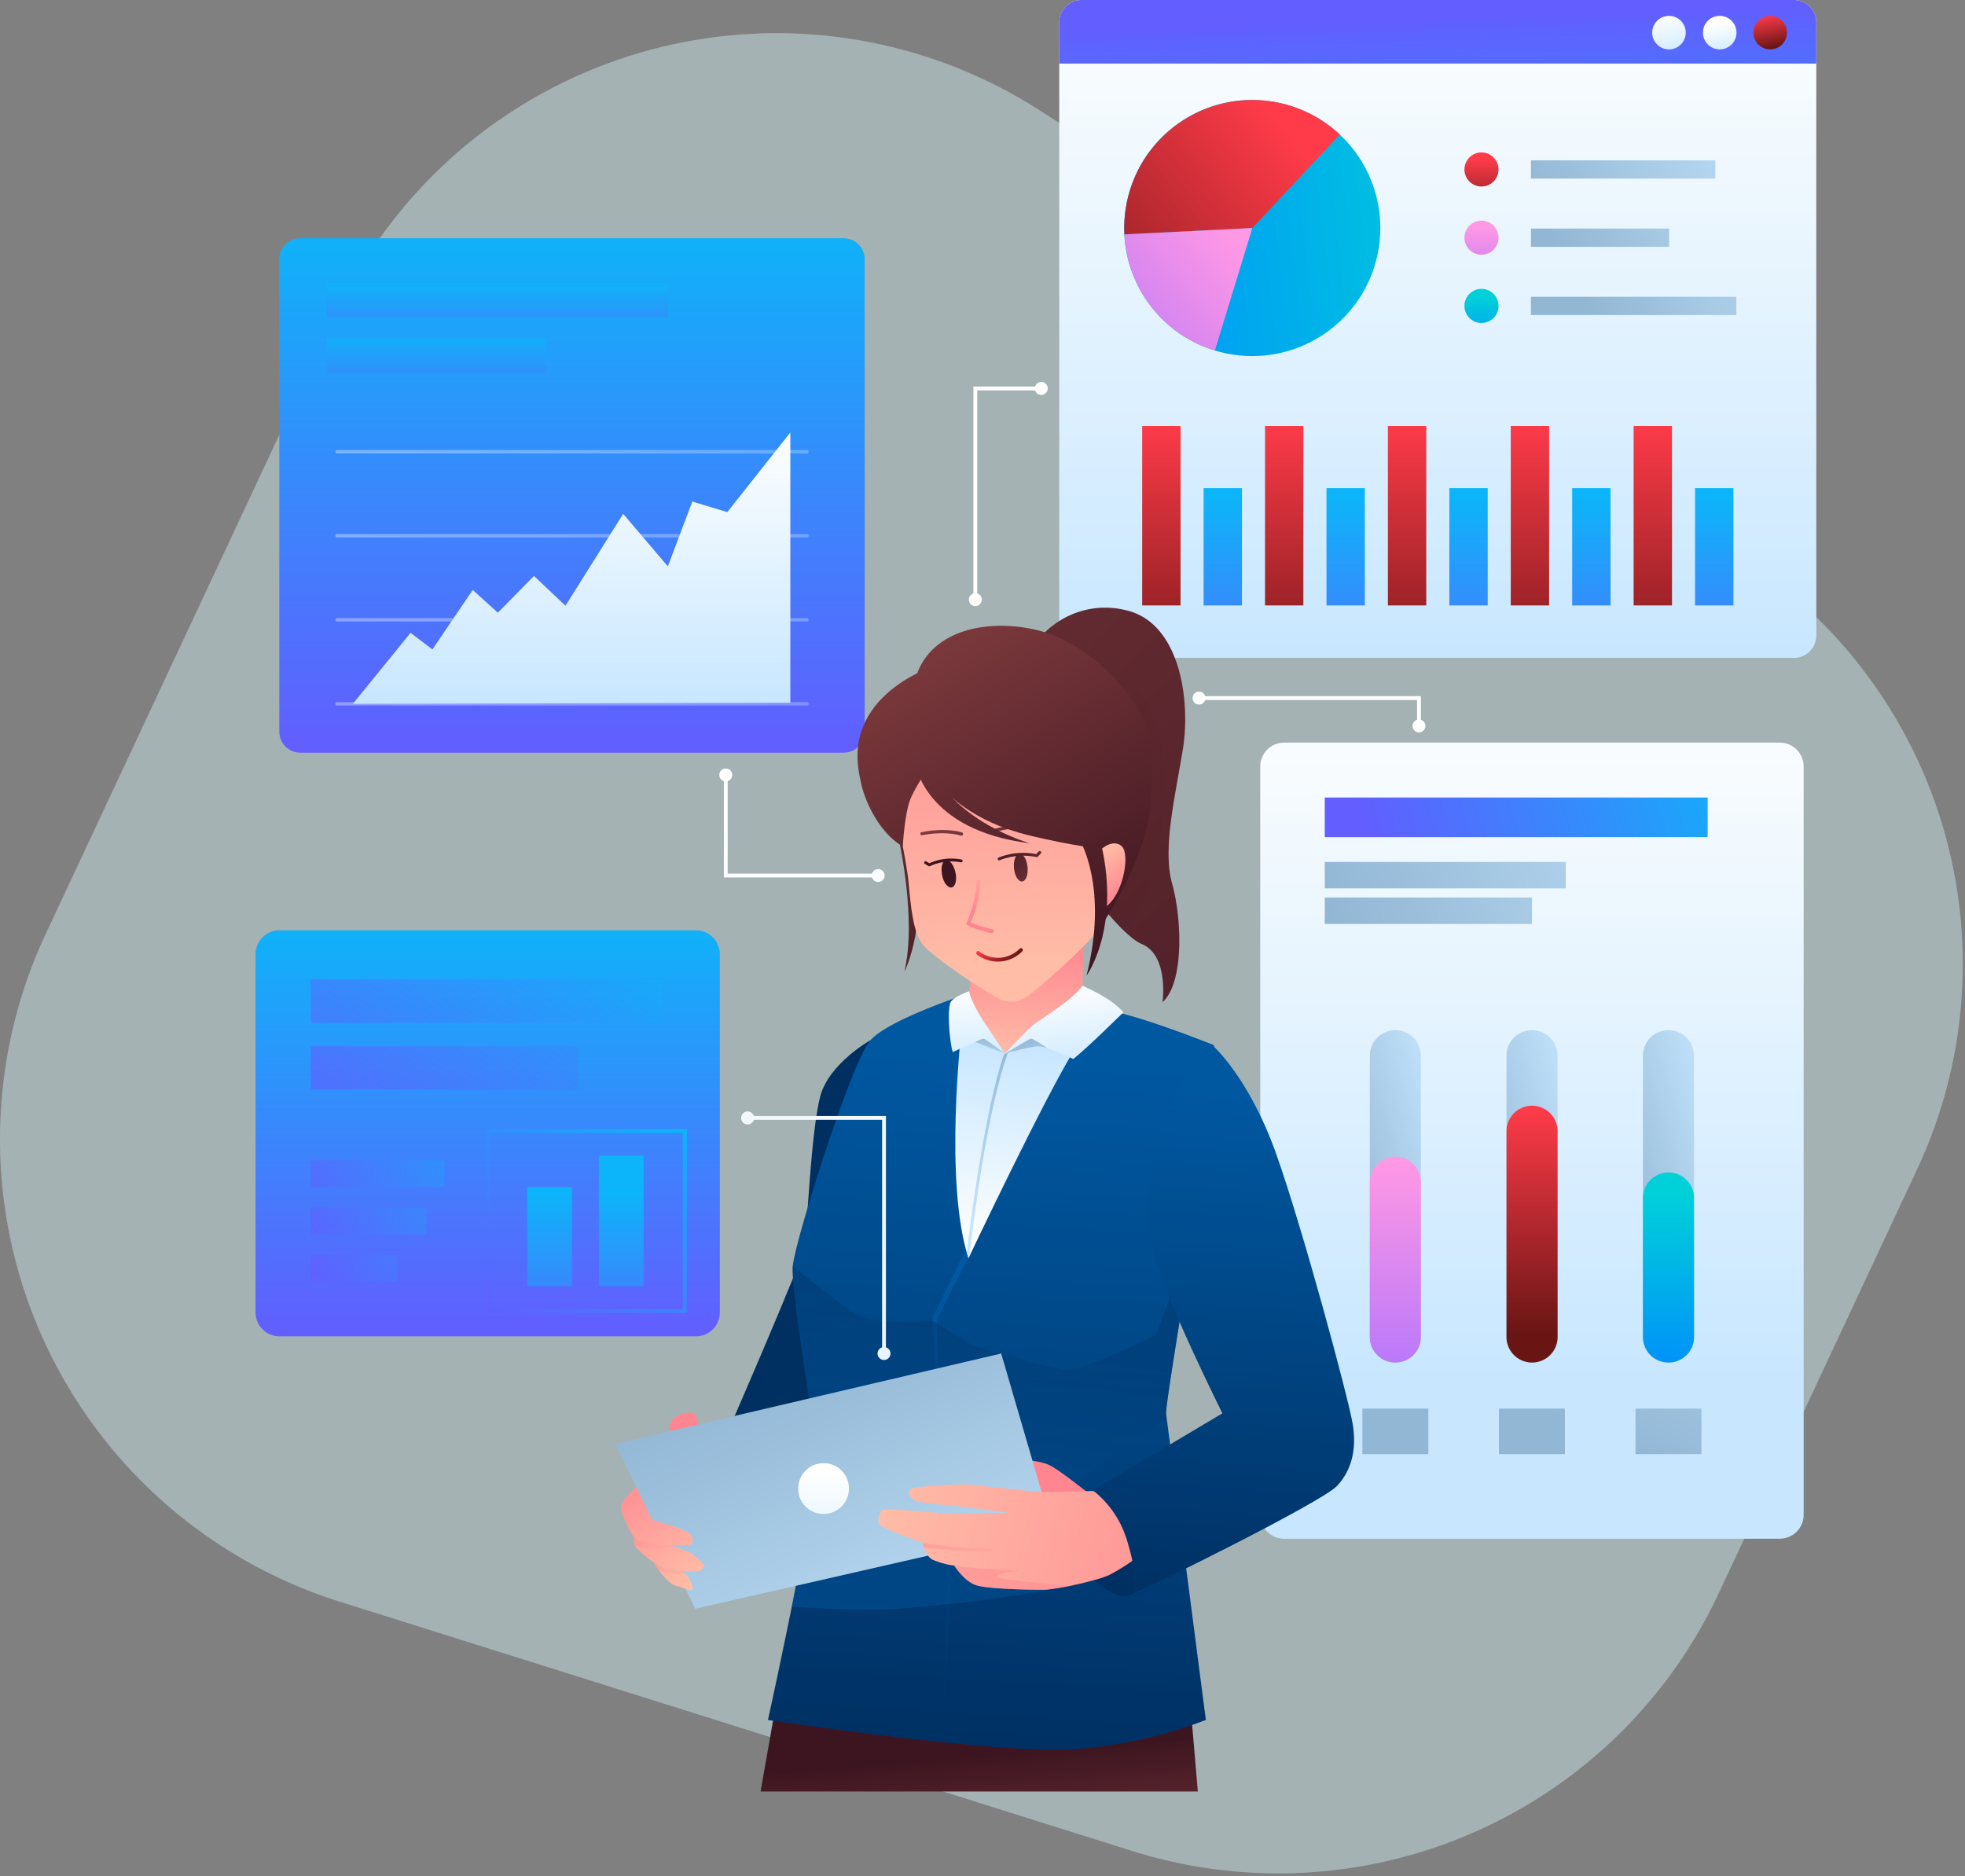 <svg xmlns="http://www.w3.org/2000/svg" xmlns:xlink="http://www.w3.org/1999/xlink" width="421" height="402" fill="none" xmlns:v="https://vecta.io/nano"><rect width="100%" height="100%" fill="#808080" stroke="none"/><g style="mix-blend-mode:multiply" opacity=".45"><path d="M242.517 396.591L72.781 343.188a104.16 104.16 0 0 1-38.201-21.752c-11.036-9.883-19.83-22.004-25.792-35.553S-.168 257.671.007 242.875s3.516-29.385 9.798-42.789L72.072 67.029a103.92 103.92 0 0 1 26.601-34.933c11.258-9.622 24.444-16.734 38.678-20.861s29.186-5.173 43.858-3.068 28.723 7.311 41.215 15.272l150.013 95.55c21.28 13.561 36.898 34.376 43.947 58.571a103.73 103.73 0 0 1-5.626 72.956l-42.563 90.958a104.02 104.02 0 0 1-52.448 51.157 104.32 104.32 0 0 1-73.23 3.961z" fill="#d0eff4"/></g><path d="M180.753 51.048H64.343c-2.487 0-4.503 2.016-4.503 4.503v101.227c0 2.487 2.016 4.503 4.503 4.503h116.41c2.487 0 4.503-2.016 4.503-4.503V55.551c0-2.487-2.016-4.503-4.503-4.503z" fill="url(#A)"/><path style="mix-blend-mode:multiply" opacity=".6" d="M143.083 60.702H69.968v7.315h73.115v-7.315z" fill="url(#B)"/><path style="mix-blend-mode:multiply" opacity=".6" d="M117.02 72.502H69.968v7.315h47.052v-7.315z" fill="url(#C)"/><g opacity=".35"><path d="M172.886 151.172H72.219c-.048.002-.096-.007-.14-.024a.36.36 0 0 1-.12-.078c-.034-.033-.062-.073-.08-.117a.36.36 0 0 1-.028-.14.37.37 0 0 1 .108-.26c.069-.069.163-.108.26-.108h100.667a.37.37 0 0 1 .368.368c0 .048-.01.096-.029.14s-.045.084-.08.117a.36.36 0 0 1-.119.078c-.045.017-.093.026-.14.024z" fill="url(#D)"/><path d="M172.886 133.17H72.219c-.098 0-.191-.039-.26-.108a.37.37 0 0 1-.108-.26.36.36 0 0 1 .028-.14c.019-.044.046-.084.08-.117a.36.36 0 0 1 .12-.078c.045-.017.092-.026.14-.025h100.667c.047-.001.095.008.14.025a.36.36 0 0 1 .119.078c.035.033.062.073.08.117s.029.092.029.14a.37.37 0 0 1-.368.368z" fill="url(#E)"/><path d="M172.886 115.158H72.219c-.048.001-.096-.007-.14-.025s-.085-.044-.12-.077-.062-.074-.08-.118-.028-.091-.028-.139a.37.37 0 0 1 .108-.261c.069-.069.163-.107.26-.107h100.667c.097 0 .191.038.26.107a.37.37 0 0 1 .108.261.35.35 0 0 1-.029.139c-.018.044-.045.084-.08.118s-.075.059-.119.077-.093.026-.14.025z" fill="url(#F)"/><path d="M172.886 97.154H72.219c-.098 0-.191-.039-.26-.108s-.108-.163-.108-.26a.36.36 0 0 1 .108-.257.36.36 0 0 1 .26-.102h100.667a.36.36 0 0 1 .14.025.35.35 0 0 1 .119.077c.035.034.062.074.081.118a.37.37 0 0 1-.08.4.37.37 0 0 1-.26.108z" fill="url(#G)"/></g><path d="M75.592 150.812l12.37-15.217 4.687 3.557 8.629-12.746 5.387 4.879 7.736-7.875 6.746 6.377 12.369-19.685 9.567 11.249 5.247-13.877 7.499 2.252 13.5-17.066v57.916l-93.737.236z" fill="url(#H)"/><path d="M381.307 159.117H275.13c-2.831 0-5.125 2.295-5.125 5.125v160.335c0 2.83 2.294 5.125 5.125 5.125h106.177c2.831 0 5.125-2.295 5.125-5.125V164.242c0-2.83-2.294-5.125-5.125-5.125z" fill="url(#I)"/><path d="M365.863 170.883h-82.034v8.489h82.034v-8.489z" fill="url(#J)"/><path d="M335.464 184.688h-51.635v5.66h51.635v-5.66z" fill="url(#K)"/><path d="M328.219 192.319h-44.39v5.66h44.39v-5.66z" fill="url(#L)"/><path d="M304.416 226.205a5.47 5.47 0 0 0-5.467-5.467 5.47 5.47 0 0 0-5.466 5.467v60.272a5.47 5.47 0 0 0 5.466 5.467 5.47 5.47 0 0 0 5.467-5.467v-60.272z" fill="url(#M)"/><path d="M304.416 253.284a5.47 5.47 0 0 0-5.467-5.467 5.47 5.47 0 0 0-5.466 5.467v33.194c0 3.019 2.447 5.466 5.466 5.466a5.47 5.47 0 0 0 5.467-5.466v-33.194z" fill="url(#N)"/><path d="M328.236 291.944a5.47 5.47 0 0 1-5.467-5.467v-60.272a5.47 5.47 0 0 1 5.467-5.467 5.47 5.47 0 0 1 2.094.414c.665.274 1.268.677 1.777 1.184s.912 1.111 1.187 1.775a5.47 5.47 0 0 1 .417 2.094v60.272a5.47 5.47 0 0 1-.417 2.094c-.275.664-.679 1.267-1.187 1.775s-1.112.91-1.777 1.184a5.47 5.47 0 0 1-2.094.414z" fill="url(#O)"/><path d="M328.236 291.945a5.47 5.47 0 0 1-5.467-5.467v-44.092c0-1.449.576-2.84 1.601-3.865a5.47 5.47 0 0 1 3.866-1.601c.718-.001 1.43.139 2.094.414s1.268.676 1.777 1.184a5.48 5.48 0 0 1 1.187 1.774c.275.664.417 1.376.417 2.094v44.066a5.49 5.49 0 0 1-.409 2.102 5.46 5.46 0 0 1-1.186 1.783c-.509.511-1.114.916-1.78 1.192a5.48 5.48 0 0 1-2.1.416z" fill="url(#P)"/><path d="M357.478 291.944c-.719.001-1.43-.14-2.095-.414a5.47 5.47 0 0 1-1.776-1.184c-.509-.508-.912-1.111-1.187-1.775a5.45 5.45 0 0 1-.417-2.094v-60.272a5.45 5.45 0 0 1 .417-2.094c.275-.664.678-1.267 1.187-1.775a5.47 5.47 0 0 1 1.776-1.184c.665-.274 1.376-.415 2.095-.414 1.45 0 2.84.576 3.865 1.601s1.602 2.416 1.602 3.866v60.272c0 1.45-.576 2.84-1.602 3.866s-2.415 1.601-3.865 1.601z" fill="url(#Q)"/><path d="M357.478 291.944c-.719.002-1.43-.139-2.095-.413s-1.268-.677-1.776-1.185a5.44 5.44 0 0 1-1.187-1.774c-.276-.664-.417-1.376-.417-2.094v-29.786a5.48 5.48 0 0 1 5.475-5.475 5.47 5.47 0 0 1 3.866 1.607c1.025 1.026 1.601 2.417 1.601 3.868v29.786a5.46 5.46 0 0 1-1.602 3.865c-1.025 1.025-2.415 1.601-3.865 1.601z" fill="url(#R)"/><path d="M306.02 301.817h-14.131v9.76h14.131v-9.76z" fill="url(#S)"/><path d="M335.279 301.817h-14.13v9.76h14.13v-9.76z" fill="url(#T)"/><path d="M364.54 301.817h-14.131v9.76h14.131v-9.76z" fill="url(#U)"/><path d="M384.329 0H231.756a4.81 4.81 0 0 0-4.81 4.81v131.346a4.81 4.81 0 0 0 4.81 4.809h152.573a4.81 4.81 0 0 0 4.81-4.809V4.81a4.81 4.81 0 0 0-4.81-4.81z" fill="url(#V)"/><path d="M384.303 0H231.756a4.81 4.81 0 0 0-4.81 4.81v8.813h162.193V4.81c0-.634-.126-1.261-.369-1.847a4.81 4.81 0 0 0-1.049-1.564c-.45-.447-.983-.801-1.57-1.041s-1.214-.362-1.848-.359z" fill="url(#W)"/><path d="M382.849 6.991c0 .71-.211 1.405-.605 1.996s-.956 1.051-1.612 1.323-1.379.343-2.076.204a3.6 3.6 0 0 1-1.839-.983c-.502-.502-.844-1.142-.983-1.839s-.067-1.419.205-2.075a3.59 3.59 0 0 1 3.318-2.217 3.59 3.59 0 0 1 3.592 3.592z" fill="url(#X)"/><path d="M372.039 6.991a3.59 3.59 0 0 1-2.22 3.319 3.59 3.59 0 0 1-3.915-.783c-.502-.503-.843-1.144-.981-1.841a3.6 3.6 0 0 1 .208-2.076 3.59 3.59 0 0 1 3.325-2.211 3.59 3.59 0 0 1 3.583 3.592z" fill="url(#Y)"/><path d="M361.167 6.991c0 .71-.211 1.405-.605 1.996s-.956 1.051-1.612 1.323-1.379.343-2.076.204a3.6 3.6 0 0 1-1.839-.983c-.502-.502-.844-1.142-.983-1.839s-.067-1.419.205-2.075.732-1.217 1.323-1.612a3.59 3.59 0 0 1 1.995-.605 3.6 3.6 0 0 1 3.592 3.592z" fill="url(#Z)"/><path d="M295.153 54.468c3.099-14.833-6.414-29.37-21.247-32.469s-29.371 6.414-32.469 21.247 6.413 29.37 21.247 32.469 29.37-6.414 32.469-21.247z" fill="url(#a)"/><path d="M287.062 28.84c-3.989-3.738-9.003-6.198-14.399-7.066a27.43 27.43 0 0 0-27.834 12.897 27.44 27.44 0 0 0-3.918 15.553l27.403-1.367 18.748-20.018z" fill="url(#b)"/><path d="M248.901 68.262a27.32 27.32 0 0 0 11.389 6.833l8.024-26.238-27.403 1.367c.324 6.798 3.173 13.23 7.99 18.038z" fill="url(#c)"/><path d="M317.408 39.965c2.018 0 3.653-1.636 3.653-3.653s-1.635-3.653-3.653-3.653-3.653 1.636-3.653 3.653 1.636 3.653 3.653 3.653z" fill="url(#d)"/><path d="M367.509 34.359h-39.51v3.907h39.51v-3.907z" fill="url(#e)"/><path d="M321.061 50.926c0 .722-.214 1.429-.615 2.03s-.972 1.069-1.64 1.345a3.65 3.65 0 0 1-2.11.208c-.709-.141-1.36-.489-1.871-1s-.859-1.162-1-1.87-.068-1.443.208-2.111.745-1.238 1.346-1.639a3.65 3.65 0 0 1 2.029-.616c.968.002 1.896.388 2.581 1.072s1.07 1.612 1.072 2.581z" fill="url(#f)"/><path d="M357.61 48.98h-29.611v3.907h29.611V48.98z" fill="url(#g)"/><path d="M317.408 69.2c2.018 0 3.653-1.635 3.653-3.653s-1.635-3.653-3.653-3.653-3.653 1.636-3.653 3.653 1.636 3.653 3.653 3.653z" fill="url(#h)"/><path d="M372.012 63.593h-44.013V67.5h44.013v-3.907z" fill="url(#i)"/><path d="M252.931 91.275h-8.218v38.45h8.218v-38.45z" fill="url(#j)"/><path d="M266.089 104.592h-8.217v25.134h8.217v-25.134z" fill="url(#k)"/><path d="M279.247 91.275h-8.217v38.45h8.217v-38.45z" fill="url(#l)"/><path d="M292.414 104.592h-8.217v25.134h8.217v-25.134z" fill="url(#m)"/><path d="M305.572 91.275h-8.217v38.45h8.217v-38.45z" fill="url(#n)"/><path d="M318.74 104.592h-8.218v25.134h8.218v-25.134z" fill="url(#o)"/><path d="M331.898 91.275h-8.218v38.45h8.218v-38.45z" fill="url(#p)"/><path d="M345.056 104.592h-8.217v25.134h8.217v-25.134z" fill="url(#q)"/><path d="M358.223 91.275h-8.217v38.45h8.217v-38.45z" fill="url(#r)"/><path d="M371.381 104.592h-8.217v25.134h8.217v-25.134z" fill="url(#s)"/><path d="M165.728 368.108l-2.777 15.752h93.685l-1.349-15.752h-89.559z" fill="url(#t)"/><path d="M186.5 222.876s-8.831 4.932-10.749 11.967-2.979 29.207-3.198 31.774-17.056 41.175-17.056 41.175l17.275 1.279 8.314-14.893 5.414-71.302z" fill="url(#u)"/><path d="M206.964 213.064s-16.417 5.336-20.465 9.812-16.207 43.067-16.645 48.402 4.477 33.29 5.117 40.088-10.434 57.171-10.434 57.171 50.741 7.674 66.737 6.185a100.4 100.4 0 0 0 27.079-6.185l-8.524-65.704c0-4.502 11.941-70.364 10.232-78.897 0 0-14.288-5.755-21.752-7.245s-31.345-3.627-31.345-3.627z" fill="url(#v)"/><path style="mix-blend-mode:multiply" d="M203.127 328.423l-1.042 44.872h.07l2.015-44.872c-.219-3.408-4.056-42.856-3.417-45.204s6.746-13.675 6.746-13.675l.324-3.627-8.104 16.426 3.408 46.08z" fill="url(#w)"/><path d="M206.009 220.529s-3.837 32.835 1.49 49.059c0 0 16.741-35.287 22.777-44.775l-24.267-4.284z" fill="url(#x)"/><path d="M215.707 224.365c-4.126 10.022-7.534 35.323-8.602 43.908.122.438.254.876.394 1.297l.201-.421c4.293-36.557 8.971-45.318 8.971-45.318l-.964.534z" fill="url(#y)"/><path style="mix-blend-mode:multiply" opacity=".45" d="M174.979 311.367c.333 3.566-2.531 19.002-5.344 32.931 5.143.298 13.316.683 19.423.543 9.636-.21 39.229-3.837 46.483-6.824 5.09-2.077 12.974-6.851 17.354-9.558l-.254-1.892-42.269.788 17.696-8.103 21.823-15.226c-.053-.543-.071-.955-.071-1.192 0-2.076 2.567-17.363 5.152-34.008l-.876-.315-6.396 17.477s-14.892 7.683-19.185 7.464-20.044-5.116-20.044-5.116l-8.761-5.327s-11.94 1.06-15.996-1.279-13.851-10.433-13.851-10.433c-.429 5.308 4.477 33.29 5.116 40.07z" fill="url(#z)"/><path d="M223.11 136.331c2.215-2.483 5.064-4.315 8.242-5.301a18.32 18.32 0 0 1 9.795-.297c11.608 2.558 14.017 19.186 12.265 29.908s-4.363 21.297-2.269 28.779 2.558 21.218-2.085 25.326c0 0 1.446-10.048-4.476-12.483S220 175.009 219.018 157.987s4.092-21.656 4.092-21.656z" fill="url(#AA)"/><path style="mix-blend-mode:multiply" opacity=".45" d="M245.694 150.401c-6.027-11.073-17.162-15.051-20.569-16.041a13.79 13.79 0 0 0-2.042 1.971s-5.054 4.635-4.073 21.656c.876 14.429 14.376 34.456 22.085 41.7 1.2-1.918 2.523-4.441 3.96-7.385 3.197-6.552 7.84-28.717.639-41.901z" fill="url(#AB)"/><path d="M192.597 180.037s3.837 16.96 1.174 28.148c0 0 5.44-10.443 1.813-27.394l-2.987-.754z" fill="url(#AC)"/><path d="M236.101 198.163s10.154-15.226 10.338-26.221-11.73-3.206-11.73-3.206-4.582 13.868-3.408 16.312 4.8 13.115 4.8 13.115z" fill="url(#AD)"/><path d="M207.341 214.054c.415-1.787.665-3.608.745-5.441.105-2.882 24.415-8.953 24.415-8.953s-.876 10.443-.429 13.01-15.348 13.14-16.741 13.14-7.99-11.756-7.99-11.756z" fill="url(#AE)"/><path d="M191.642 172.95s2.558 11.039 3.04 16.313.954 10.241 2.873 12.956 15.673 11.836 17.591 12.265 3.198.166 5.116-1.113 12.475-10.556 14.394-13.438 2.085-11.993 1.918-16.645-3.031-24.95-15.83-31.985-27.026 6.553-28.787 10.557-.64 8.532-.315 11.09z" fill="url(#AF)"/><path d="M220.149 185.758c.175 1.638-.342 3.031-1.148 3.119s-1.594-1.183-1.752-2.821.35-3.04 1.156-3.119 1.577 1.174 1.744 2.821z" fill="url(#AG)"/><path d="M204.712 186.932c.342 1.612 0 3.057-.814 3.224s-1.752-.999-2.05-2.628 0-3.058.806-3.224 1.673 1.016 2.058 2.628z" fill="url(#AH)"/><path d="M214.086 184.347c-.06.001-.12-.016-.171-.049s-.092-.079-.118-.135a.32.32 0 0 1-.005-.238c.03-.076.088-.139.163-.173 2.562-1.017 5.363-1.275 8.068-.745l.517-.561c.056-.06.134-.096.216-.099s.162.026.222.082.097.133.1.215a.31.31 0 0 1-.082.223l-.64.692c-.037.04-.084.069-.137.084a.3.3 0 0 1-.16.004c-2.638-.55-5.379-.315-7.885.674l-.088.026z" fill="url(#AI)"/><path d="M199.106 185.626c-.059.004-.117-.012-.166-.043l-.798-.482c-.035-.02-.066-.047-.091-.079s-.042-.069-.052-.109-.011-.08-.005-.12.021-.079.043-.113a.32.32 0 0 1 .193-.14c.081-.02.166-.007.237.035l.648.394a11.5 11.5 0 0 1 6.877-.806c.04.009.077.025.111.048s.061.053.083.087.037.073.045.113.006.081-.003.12-.025.078-.048.111-.052.062-.087.084-.072.037-.112.044-.081.006-.121-.002a11.04 11.04 0 0 0-6.614.823c-.043.024-.091.036-.14.035z" fill="url(#AJ)"/><path d="M220.201 177.558a21.19 21.19 0 0 0-4.021.088 18.58 18.58 0 0 0-1.971.368 12.75 12.75 0 0 0-1.875.621c-.04.019-.085.03-.129.031a.34.34 0 0 1-.131-.023.33.33 0 0 1-.112-.072.35.35 0 0 1-.075-.111.33.33 0 0 1-.031-.128c-.002-.044.005-.089.02-.13s.04-.08.07-.112.067-.059.108-.076c.647-.28 1.319-.5 2.006-.658a18.01 18.01 0 0 1 2.05-.359c1.376-.159 2.764-.182 4.144-.07.083.009.159.049.213.113s.081.146.076.229c-.003.041-.015.082-.034.119s-.045.07-.077.097-.068.047-.108.059-.081.018-.123.014z" fill="url(#AK)"/><path d="M197.406 178.329c1.423-.305 2.873-.466 4.328-.482a18.05 18.05 0 0 1 2.181.105 11.97 11.97 0 0 1 2.173.412c.045.012.087.033.124.062a.34.34 0 0 1 .091.105c.023.041.037.086.043.132s.001.094-.013.139a.37.37 0 0 1-.064.125c-.03.037-.067.068-.108.091s-.087.037-.134.042-.095.001-.141-.013c-.662-.187-1.339-.318-2.023-.394a18.93 18.93 0 0 0-2.103-.114 21.11 21.11 0 0 0-4.187.429.32.32 0 0 1-.127.006.32.32 0 0 1-.119-.046c-.036-.023-.067-.053-.091-.088a.31.31 0 0 1-.049-.117c-.012-.04-.016-.082-.011-.124s.017-.082.038-.119.048-.069.081-.095.071-.045.111-.056z" fill="url(#AL)"/><path d="M197.827 163.839s-5.011-13.009-.534-21.323 15.988-9.812 25.476-7.359 22.602 13.43 23.776 24.95-1.174 19.273-4.381 21.104-13.964-.42-20.893-2.023-16.943-5.222-23.444-15.349z" fill="url(#AM)"/><path d="M197.293 143.9s-6.72 2.769-10.557 8.419-3.302 10.881-2.242 15.568 4.38 10.933 8.927 13.465c0 0 .35-6.641 1.524-9.838s4.801-8.104 4.801-8.104l-2.453-19.51z" fill="url(#AN)"/><path d="M196.119 163.62s1.919 14.288 24.529 17.065c0 0-16.644-4.59-21.752-17.521l-2.777.456z" fill="url(#AO)"/><path d="M236.145 181.807s2.409-2.138 4.214-.456.307 10.636-3.732 13.141l-.482-12.685z" fill="url(#AP)"/><path d="M231.301 179.933s6.29 10.127 1.489 29.111c0 0 7.254-9.917 3.198-27.937l-4.687-1.174z" fill="url(#AQ)"/><path d="M218.528 203.201c-1.122 1.171-2.637 1.886-4.254 2.008a6.57 6.57 0 0 1-4.506-1.351c-.43-.316-.877.403-.421.709 1.44 1.078 3.223 1.592 5.016 1.447s3.47-.94 4.717-2.235c.049-.078.071-.17.062-.261s-.048-.178-.112-.244-.147-.11-.238-.123-.184.004-.264.05z" fill="url(#AR)"/><path d="M212.65 199.118a24.66 24.66 0 0 1-4.652-1.463 26.82 26.82 0 0 0 2.058-8.857c0-.534-.788-.534-.823 0-.17 3.073-.888 6.09-2.12 8.91a.42.42 0 0 0-.055.153c-.007.054-.004.11.01.163s.038.103.071.146.075.08.123.107c1.658.744 3.391 1.307 5.169 1.682.516.07.735-.727.219-.841z" fill="url(#AS)"/><path d="M215.304 225.741l5.117-5.327c2.032-1.918 8.637-5.44 11.52-9.172 0 0 5.86 2.348 8.76 5.651 0 0-8.103 7.998-10.767 10.022 0 0-5.755-2.874-7.674-2.769-2.354.363-4.679.896-6.956 1.595z" fill="url(#AT)"/><path d="M224.485 224.646c-.797-.534-3.267-2.164-3.583-2.12s-5.598 3.25-5.598 3.25c2.272-.697 4.591-1.23 6.939-1.594.767.033 1.525.19 2.242.464z" fill="url(#AU)"/><path d="M215.304 225.741l-3.837-5.809c-1.209-1.55-3.653-5.895-3.828-7.534 0 0-3.049 1.034-3.899 2.208s-.376 8.314.377 10.819l4.845-2.19 6.342 2.506z" fill="url(#AV)"/><path d="M210.845 222.578c-.473-.105-1.866.692-1.866.692l6.343 2.505a51.97 51.97 0 0 0-4.477-3.197z" fill="url(#AW)"/><path d="M259.983 224.182s7.674 6.824 13.429 23.031 15.568 52.668 16.418 57.995-.211 9.811-3.408 13.219-41.367 22.392-44.784 23.461-10.872-5.546-12.361-10.881 5.326-11.94 5.326-11.94l27.298-16.233s-12.58-25.161-14.893-34.753-1.121-33.667 12.975-43.899z" fill="url(#AX)"/><path style="mix-blend-mode:multiply" opacity=".45" d="M241.375 329.676c-1.261-3.957-3.651-7.459-6.877-10.075l-.306-.105c-1.455 1.542-6.185 7.009-4.915 11.511 1.489 5.336 8.953 11.941 12.361 10.881.237-.079.648-.237 1.192-.473.814-2.838-.176-7.464-1.455-11.739z" fill="url(#AY)"/><path d="M219.062 312.803s3.759.157 5.765 1.121 7.832 5.598 8.235 5.913-5.677 1.604-5.677 1.604l-5.598-.719-2.725-7.919z" fill="url(#AZ)"/><path d="M143.389 307.766s-.447-2.795 1.157-3.995 3.434-1.358 4.231-.718 1.2 3.635 1.2 3.635l-6.588 1.078z" fill="url(#Aa)"/><path d="M148.943 344.708l76.436-17.433-10.872-37.258-82.682 19.352 17.118 35.339z" fill="url(#Ab)"/><path d="M242.602 334.433a41.32 41.32 0 0 1-5.011 3.075c-1.027.429-2.084.78-3.163 1.051-3.33.941-6.727 1.626-10.162 2.05-2.453.096-12.151-.105-14.893-.876s-4.906-4.267-4.906-4.267c-1.613-.211-3.19-.642-4.687-1.279-1.603-.876-2.137-3.618-2.137-3.618s-7.885-2.777-8.953-3.732-.211-2.882.324-3.311 10.337.543 12.045.639 15.033 0 15.033 0l-9.592-1.27c-1.481-.307-9.593-.648-10.671-1.498s-1.27-1.498-.876-2.243 11.52-1.174 12.686-1.06l14.892 1.595c1.989.105 11.634-.21 11.634-.21l.43.21a21.42 21.42 0 0 1 6.736 9.96c.517 1.604.947 3.224 1.271 4.784z" fill="url(#Ac)"/><path style="mix-blend-mode:multiply" opacity=".45" d="M225.221 339.435c-3.504-.324-11.94-1.069-11.721-1.708s5.326-1.279 5.326-1.279-5.65-.105-8.419-.324-5.974-.64-5.974-.64 2.137 3.504 4.906 4.266 12.475.955 14.892.876a46.11 46.11 0 0 0 6.063-1.042 48.43 48.43 0 0 1-5.073-.149zm-9.119-7.359s-5.493-.429-8.91-.482-9.54-1.007-9.54-1.007a9.51 9.51 0 0 0 .307 1.06c1.358.088 3.241.228 4.065.324 4.681.429 9.39.464 14.078.105z" fill="url(#Ad)"/><path d="M181.883 318.883c.015 1.08-.291 2.139-.879 3.045s-1.433 1.614-2.426 2.038-2.09.542-3.151.34a5.44 5.44 0 0 1-2.806-1.472c-.768-.759-1.294-1.729-1.509-2.787a5.44 5.44 0 0 1 .3-3.154c.41-.999 1.109-1.853 2.006-2.453a5.44 5.44 0 0 1 3.033-.918c.709-.006 1.412.128 2.069.395s1.255.66 1.76 1.158a5.4 5.4 0 0 1 1.603 3.808z" fill="url(#Ae)"/><path d="M139.586 333.837a19.3 19.3 0 0 0 2.068 3.294c.972 1.104 2.093 2.453 3.609 2.777s3.206 1.445 3.163.245c-.123-.719-.399-1.404-.808-2.009a5.13 5.13 0 0 0-1.567-1.495c-1.349-.972-6.465-2.812-6.465-2.812z" fill="url(#Af)"/><path style="mix-blend-mode:multiply" opacity=".45" d="M146.691 337.122c-.204-.181-.417-.351-.64-.508-1.349-.937-6.465-2.777-6.465-2.777a24.31 24.31 0 0 0 1.463 2.514c.753.299 1.543.494 2.348.578l3.294.193z" fill="url(#Ag)"/><path d="M136.197 328.02s-.745 2.286 0 3.434a19.41 19.41 0 0 0 6.079 4.564c2.208.483 4.46.733 6.72.745 1.06 0 1.918-.877 1.918-1.28s-1.673-1.699-2.488-2.452-6.246-2.287-6.246-2.287l-5.983-2.724z" fill="url(#Ah)"/><path style="mix-blend-mode:multiply" opacity=".45" d="M144.887 331.576l-2.707-.832-5.983-2.724a5.9 5.9 0 0 0-.158 3.118 13.27 13.27 0 0 0 3.574.666l5.274-.228z" fill="url(#Ai)"/><path d="M136.302 318.603s-3.504 3.118-3.302 4.511 2.137 5.861 3.311 6.711 5.116 1.279 7.008 1.279 4.153.114 4.582-.105.964-1.384-.21-2.453-7.99-2.882-7.99-2.882l-3.399-7.061z" fill="url(#Aj)"/><path d="M149.101 199.338H59.875c-2.83 0-5.125 2.294-5.125 5.125v76.751c0 2.83 2.294 5.125 5.125 5.125h89.226c2.831 0 5.125-2.295 5.125-5.125v-76.751c0-2.831-2.294-5.125-5.125-5.125z" fill="url(#Ak)"/><path style="mix-blend-mode:multiply" opacity=".6" d="M141.742 209.893H66.577v9.277h75.165v-9.277z" fill="url(#Al)"/><path style="mix-blend-mode:multiply" opacity=".6" d="M123.827 224.173h-57.25v9.277h57.25v-9.277z" fill="url(#Am)"/><path d="M147.113 281.308H104.23v-39.361h42.927l-.044 39.361zm-42.051-.823h41.236v-37.714h-41.244l.008 37.714z" fill="url(#An)" style="mix-blend-mode:screen"/><path style="mix-blend-mode:screen" d="M122.548 254.353h-9.593v21.27h9.593v-21.27z" fill="url(#Ao)"/><path style="mix-blend-mode:screen" d="M137.905 247.633h-9.593v27.99h9.593v-27.99z" fill="url(#Ap)"/><path style="mix-blend-mode:multiply" opacity=".6" d="M95.206 248.598H66.577v5.755h28.629v-5.755z" fill="url(#Aq)"/><path style="mix-blend-mode:multiply" opacity=".6" d="M91.369 258.751H66.577v5.756h24.792v-5.756z" fill="url(#Ar)"/><path style="mix-blend-mode:multiply" opacity=".6" d="M85.132 268.903H66.577v5.756h18.555v-5.756z" fill="url(#As)"/><path d="M304.425 155.552h-.823v-5.562h-46.711v-.824h47.534v6.386z" fill="url(#At)"/><path d="M304.013 156.936c.765 0 1.384-.619 1.384-1.384s-.619-1.384-1.384-1.384-1.384.62-1.384 1.384.62 1.384 1.384 1.384z" fill="url(#Au)"/><path d="M258.275 149.578a1.38 1.38 0 0 1-.855 1.278c-.253.105-.531.132-.799.079s-.516-.185-.709-.379-.326-.44-.379-.708-.026-.547.079-.8a1.38 1.38 0 0 1 .51-.621c.227-.152.495-.234.769-.234a1.38 1.38 0 0 1 1.384 1.385z" fill="url(#Av)"/><path d="M189.811 290.016h-.824v-50.075h-28.795v-.824h29.619v50.899z" fill="url(#Aw)"/><path d="M161.576 239.53c.002.276-.079.546-.231.777a1.4 1.4 0 0 1-1.432.598c-.271-.053-.52-.186-.715-.382a1.4 1.4 0 0 1-.382-.715c-.053-.271-.025-.552.082-.807a1.38 1.38 0 0 1 .517-.624c.23-.153.501-.233.777-.231a1.39 1.39 0 0 1 .976.407c.259.26.406.61.408.977z" fill="url(#Ax)"/><path d="M190.784 290.017c0 .274-.082.541-.234.769a1.38 1.38 0 0 1-.621.51c-.253.105-.531.132-.8.079a1.39 1.39 0 0 1-.708-.379 1.38 1.38 0 0 1-.3-1.509 1.38 1.38 0 0 1 .509-.621c.228-.152.496-.233.769-.233.367 0 .72.146.979.405s.406.612.406.979z" fill="url(#Ay)"/><path d="M188.146 188.01h-33.062v-21.954h.824v21.13h32.238v.824z" fill="url(#Az)"/><path d="M156.88 166.055c0 .274-.081.541-.233.769a1.38 1.38 0 0 1-.621.51c-.253.105-.532.132-.8.079s-.515-.186-.709-.379-.325-.44-.379-.709-.026-.547.079-.8a1.38 1.38 0 0 1 .51-.621c.228-.152.495-.233.769-.233a1.38 1.38 0 0 1 .531.103c.169.069.322.171.45.3s.231.282.3.45a1.38 1.38 0 0 1 .103.531z" fill="url(#BA)"/><path d="M189.53 187.598c0 .274-.081.541-.233.769a1.38 1.38 0 0 1-.621.51c-.253.105-.531.132-.8.079a1.4 1.4 0 0 1-.709-.379c-.193-.194-.325-.44-.378-.709s-.026-.547.078-.8a1.39 1.39 0 0 1 .51-.621c.228-.152.495-.233.769-.233a1.39 1.39 0 0 1 1.384 1.384z" fill="url(#BB)"/><path d="M209.374 128.482h-.824v-45.66h14.534v.823h-13.71v44.836z" fill="url(#BC)"/><path d="M224.467 83.234c0 .274-.081.541-.233.769s-.368.405-.621.51-.531.132-.8.079a1.39 1.39 0 0 1-.709-.379c-.193-.194-.325-.44-.378-.709s-.026-.547.078-.8a1.39 1.39 0 0 1 .51-.621c.228-.152.495-.233.769-.233.367 0 .719.146.979.405a1.38 1.38 0 0 1 .405.979z" fill="url(#BD)"/><path d="M208.962 129.866c.764 0 1.384-.62 1.384-1.384s-.62-1.384-1.384-1.384-1.384.619-1.384 1.384.619 1.384 1.384 1.384z" fill="url(#BE)"/><defs><linearGradient id="A" x1="122.557" y1="46.317" x2="122.557" y2="160.16" xlink:href="#BF"><stop stop-color="#0cb5f9"/><stop offset="1" stop-color="#625eff"/></linearGradient><linearGradient id="B" x1="106.525" y1="61.088" x2="106.525" y2="74.842" xlink:href="#BF"><stop stop-color="#0cb5f9"/><stop offset="1" stop-color="#625eff"/></linearGradient><linearGradient id="C" x1="93.499" y1="72.887" x2="93.499" y2="86.641" xlink:href="#BF"><stop stop-color="#0cb5f9"/><stop offset="1" stop-color="#625eff"/></linearGradient><linearGradient id="D" x1="71.851" y1="150.813" x2="173.254" y2="150.813" xlink:href="#BF"><stop stop-color="#fffffe"/><stop offset="1" stop-color="#c8e7ff"/></linearGradient><linearGradient id="E" x1="71.851" y1="132.802" x2="173.254" y2="132.802" xlink:href="#BF"><stop stop-color="#fffffe"/><stop offset="1" stop-color="#c8e7ff"/></linearGradient><linearGradient id="F" x1="71.851" y1="114.799" x2="173.254" y2="114.799" xlink:href="#BF"><stop stop-color="#fffffe"/><stop offset="1" stop-color="#c8e7ff"/></linearGradient><linearGradient id="G" x1="71.851" y1="96.786" x2="173.254" y2="96.786" xlink:href="#BF"><stop stop-color="#fffffe"/><stop offset="1" stop-color="#c8e7ff"/></linearGradient><linearGradient id="H" x1="122.461" y1="90.172" x2="122.461" y2="150.225" xlink:href="#BF"><stop stop-color="#fffffe"/><stop offset="1" stop-color="#c8e7ff"/></linearGradient><linearGradient id="I" x1="328.21" y1="141.631" x2="328.21" y2="295.177" xlink:href="#BF"><stop stop-color="#fffffe"/><stop offset="1" stop-color="#c8e7ff"/></linearGradient><linearGradient id="J" x1="376.708" y1="159.1" x2="294.614" y2="184.47" xlink:href="#BF"><stop stop-color="#0cb5f9"/><stop offset="1" stop-color="#625eff"/></linearGradient><linearGradient id="K" x1="381.973" y1="161.508" x2="284.74" y2="196.471" xlink:href="#BF"><stop stop-color="#c8e7ff"/><stop offset="1" stop-color="#92b7d4"/></linearGradient><linearGradient id="L" x1="383.988" y1="167.107" x2="286.755" y2="202.079" xlink:href="#BF"><stop stop-color="#c8e7ff"/><stop offset="1" stop-color="#92b7d4"/></linearGradient><linearGradient id="M" x1="317.382" y1="250.647" x2="288.218" y2="259.661" xlink:href="#BF"><stop stop-color="#c8e7ff"/><stop offset="1" stop-color="#92b7d4"/></linearGradient><linearGradient id="N" x1="298.949" y1="248.886" x2="298.949" y2="293.906" xlink:href="#BF"><stop stop-color="#ff98e5"/><stop offset="1" stop-color="#b777fa"/></linearGradient><linearGradient id="O" x1="346.642" y1="250.647" x2="317.478" y2="259.661" xlink:href="#BF"><stop stop-color="#c8e7ff"/><stop offset="1" stop-color="#92b7d4"/></linearGradient><linearGradient id="P" x1="328.209" y1="237.367" x2="328.209" y2="286.154" xlink:href="#BF"><stop stop-color="#ff3b49"/><stop offset="1" stop-color="#681514"/></linearGradient><linearGradient id="Q" x1="375.901" y1="250.647" x2="346.738" y2="259.661" xlink:href="#BF"><stop stop-color="#c8e7ff"/><stop offset="1" stop-color="#92b7d4"/></linearGradient><linearGradient id="R" x1="357.478" y1="255.282" x2="357.478" y2="294.126" xlink:href="#BF"><stop stop-color="#00d1d9"/><stop offset="1" stop-color="#008ffa"/></linearGradient><linearGradient id="S" x1="338.88" y1="225.25" x2="306.896" y2="290.499" xlink:href="#BF"><stop stop-color="#c8e7ff"/><stop offset="1" stop-color="#92b7d4"/></linearGradient><linearGradient id="T" x1="362.472" y1="236.814" x2="330.487" y2="302.063" xlink:href="#BF"><stop stop-color="#c8e7ff"/><stop offset="1" stop-color="#92b7d4"/></linearGradient><linearGradient id="U" x1="386.055" y1="248.387" x2="354.071" y2="313.635" xlink:href="#BF"><stop stop-color="#c8e7ff"/><stop offset="1" stop-color="#92b7d4"/></linearGradient><linearGradient id="V" x1="308.042" y1="-6.045" x2="308.042" y2="139.546" xlink:href="#BF"><stop stop-color="#fffffe"/><stop offset="1" stop-color="#c8e7ff"/></linearGradient><linearGradient id="W" x1="310.25" y1="72.87" x2="307.85" y2="3.583" xlink:href="#BF"><stop stop-color="#0cb5f9"/><stop offset="1" stop-color="#625eff"/></linearGradient><linearGradient id="X" x1="378.504" y1="3.093" x2="379.905" y2="10.303" xlink:href="#BF"><stop stop-color="#ff3b49"/><stop offset="1" stop-color="#681514"/></linearGradient><linearGradient id="Y" x1="368.053" y1="5.125" x2="369.454" y2="12.335" xlink:href="#BF"><stop stop-color="#fffffe"/><stop offset="1" stop-color="#c8e7ff"/></linearGradient><linearGradient id="Z" x1="356.839" y1="2.795" x2="358.635" y2="13.01" xlink:href="#BF"><stop stop-color="#fffffe"/><stop offset="1" stop-color="#c8e7ff"/></linearGradient><linearGradient id="a" x1="323.487" y1="43.242" x2="230.513" y2="54.313" xlink:href="#BF"><stop stop-color="#00d1d9"/><stop offset="1" stop-color="#008ffa"/></linearGradient><linearGradient id="b" x1="274.409" y1="26.278" x2="216.421" y2="73.215" xlink:href="#BF"><stop stop-color="#ff3b49"/><stop offset="1" stop-color="#681514"/></linearGradient><linearGradient id="c" x1="264.485" y1="51.415" x2="232.23" y2="77.526" xlink:href="#BF"><stop stop-color="#ff98e5"/><stop offset="1" stop-color="#b777fa"/></linearGradient><linearGradient id="d" x1="317.408" y1="34.061" x2="317.408" y2="47.745" xlink:href="#BF"><stop stop-color="#ff3b49"/><stop offset="1" stop-color="#681514"/></linearGradient><linearGradient id="e" x1="382.989" y1="17.706" x2="329.524" y2="45.932" xlink:href="#BF"><stop stop-color="#c8e7ff"/><stop offset="1" stop-color="#92b7d4"/></linearGradient><linearGradient id="f" x1="317.408" y1="48.674" x2="317.408" y2="62.367" xlink:href="#BF"><stop stop-color="#ff98e5"/><stop offset="1" stop-color="#b777fa"/></linearGradient><linearGradient id="g" x1="387.948" y1="27.087" x2="334.482" y2="55.322" xlink:href="#BF"><stop stop-color="#c8e7ff"/><stop offset="1" stop-color="#92b7d4"/></linearGradient><linearGradient id="h" x1="317.408" y1="63.295" x2="317.408" y2="76.979" xlink:href="#BF"><stop stop-color="#00d1d9"/><stop offset="1" stop-color="#008ffa"/></linearGradient><linearGradient id="i" x1="395.552" y1="41.49" x2="342.086" y2="69.725" xlink:href="#BF"><stop stop-color="#c8e7ff"/><stop offset="1" stop-color="#92b7d4"/></linearGradient><linearGradient id="j" x1="248.822" y1="90.11" x2="248.822" y2="151.539" xlink:href="#BF"><stop stop-color="#ff3b49"/><stop offset="1" stop-color="#681514"/></linearGradient><linearGradient id="k" x1="261.98" y1="106.125" x2="261.98" y2="157.996" xlink:href="#BF"><stop stop-color="#0cb5f9"/><stop offset="1" stop-color="#625eff"/></linearGradient><linearGradient id="l" x1="275.138" y1="90.11" x2="275.138" y2="151.539" xlink:href="#BF"><stop stop-color="#ff3b49"/><stop offset="1" stop-color="#681514"/></linearGradient><linearGradient id="m" x1="288.306" y1="106.125" x2="288.306" y2="157.996" xlink:href="#BF"><stop stop-color="#0cb5f9"/><stop offset="1" stop-color="#625eff"/></linearGradient><linearGradient id="n" x1="301.464" y1="90.11" x2="301.464" y2="151.539" xlink:href="#BF"><stop stop-color="#ff3b49"/><stop offset="1" stop-color="#681514"/></linearGradient><linearGradient id="o" x1="314.622" y1="106.125" x2="314.622" y2="157.996" xlink:href="#BF"><stop stop-color="#0cb5f9"/><stop offset="1" stop-color="#625eff"/></linearGradient><linearGradient id="p" x1="327.789" y1="90.11" x2="327.789" y2="151.539" xlink:href="#BF"><stop stop-color="#ff3b49"/><stop offset="1" stop-color="#681514"/></linearGradient><linearGradient id="q" x1="340.947" y1="106.125" x2="340.947" y2="157.996" xlink:href="#BF"><stop stop-color="#0cb5f9"/><stop offset="1" stop-color="#625eff"/></linearGradient><linearGradient id="r" x1="354.114" y1="90.11" x2="354.114" y2="151.539" xlink:href="#BF"><stop stop-color="#ff3b49"/><stop offset="1" stop-color="#681514"/></linearGradient><linearGradient id="s" x1="367.272" y1="106.125" x2="367.272" y2="157.996" xlink:href="#BF"><stop stop-color="#0cb5f9"/><stop offset="1" stop-color="#625eff"/></linearGradient><linearGradient id="t" x1="211.94" y1="409.589" x2="209.163" y2="376.264" xlink:href="#BF"><stop stop-color="#823d3f"/><stop offset="1" stop-color="#3d1520"/></linearGradient><linearGradient id="u" x1="224.205" y1="331.638" x2="194.779" y2="294.966" xlink:href="#BF"><stop stop-color="#0058a1"/><stop offset="1" stop-color="#002f61"/></linearGradient><linearGradient id="v" x1="219.719" y1="226.976" x2="210.451" y2="380.495" xlink:href="#BF"><stop stop-color="#0058a1"/><stop offset="1" stop-color="#002f61"/></linearGradient><linearGradient id="w" x1="204.17" y1="274.52" x2="197.959" y2="377.289" xlink:href="#BF"><stop stop-color="#0058a1"/><stop offset="1" stop-color="#002f61"/></linearGradient><linearGradient id="x" x1="212.291" y1="268.984" x2="217.941" y2="224.419" xlink:href="#BF"><stop stop-color="#fffffe"/><stop offset="1" stop-color="#c8e7ff"/></linearGradient><linearGradient id="y" x1="207.656" y1="264.024" x2="216.399" y2="221.799" xlink:href="#BF"><stop stop-color="#c8e7ff"/><stop offset="1" stop-color="#92b7d4"/></linearGradient><linearGradient id="z" x1="205.44" y1="346.716" x2="215.444" y2="267.81" xlink:href="#BF"><stop stop-color="#0058a1"/><stop offset="1" stop-color="#002f61"/></linearGradient><linearGradient id="AA" x1="109.924" y1="26.755" x2="342.235" y2="274.817" xlink:href="#BF"><stop stop-color="#823d3f"/><stop offset="1" stop-color="#3d1520"/></linearGradient><linearGradient id="AB" x1="130.897" y1="54.263" x2="312.362" y2="248.037" xlink:href="#BF"><stop stop-color="#823d3f"/><stop offset="1" stop-color="#3d1520"/></linearGradient><linearGradient id="AC" x1="166.386" y1="148.201" x2="212.659" y2="223.901" xlink:href="#BF"><stop stop-color="#823d3f"/><stop offset="1" stop-color="#3d1520"/></linearGradient><linearGradient id="AD" x1="205.116" y1="124.53" x2="251.389" y2="200.23" xlink:href="#BF"><stop stop-color="#823d3f"/><stop offset="1" stop-color="#3d1520"/></linearGradient><linearGradient id="AE" x1="219.168" y1="226.476" x2="220.131" y2="202.061" xlink:href="#BF"><stop stop-color="#ffbda7"/><stop offset="1" stop-color="#ff8690"/></linearGradient><linearGradient id="AF" x1="214.612" y1="207.493" x2="212.684" y2="132.17" xlink:href="#BF"><stop stop-color="#ffbda7"/><stop offset="1" stop-color="#ff8690"/></linearGradient><linearGradient id="AG" x1="225.195" y1="193.388" x2="213.526" y2="179.959" xlink:href="#BF"><stop stop-color="#823d3f"/><stop offset="1" stop-color="#3d1520"/></linearGradient><linearGradient id="AH" x1="215.733" y1="201.615" x2="204.055" y2="188.185" xlink:href="#BF"><stop stop-color="#823d3f"/><stop offset="1" stop-color="#3d1520"/></linearGradient><linearGradient id="AI" x1="226.316" y1="192.425" x2="214.638" y2="178.986" xlink:href="#BF"><stop stop-color="#823d3f"/><stop offset="1" stop-color="#3d1520"/></linearGradient><linearGradient id="AJ" x1="216.373" y1="201.062" x2="204.704" y2="187.624" xlink:href="#BF"><stop stop-color="#823d3f"/><stop offset="1" stop-color="#3d1520"/></linearGradient><linearGradient id="AK" x1="210.258" y1="168.64" x2="229.128" y2="197.742" xlink:href="#BF"><stop stop-color="#823d3f"/><stop offset="1" stop-color="#3d1520"/></linearGradient><linearGradient id="AL" x1="199.684" y1="175.49" x2="218.563" y2="204.602" xlink:href="#BF"><stop stop-color="#823d3f"/><stop offset="1" stop-color="#3d1520"/></linearGradient><linearGradient id="AM" x1="201.708" y1="126.616" x2="247.981" y2="202.307" xlink:href="#BF"><stop stop-color="#823d3f"/><stop offset="1" stop-color="#3d1520"/></linearGradient><linearGradient id="AN" x1="180.28" y1="139.713" x2="226.553" y2="215.412" xlink:href="#BF"><stop stop-color="#823d3f"/><stop offset="1" stop-color="#3d1520"/></linearGradient><linearGradient id="AO" x1="185.913" y1="136.269" x2="232.186" y2="211.969" xlink:href="#BF"><stop stop-color="#823d3f"/><stop offset="1" stop-color="#3d1520"/></linearGradient><linearGradient id="AP" x1="234.963" y1="182.438" x2="240.955" y2="191.671" xlink:href="#BF"><stop stop-color="#ffbda7"/><stop offset="1" stop-color="#ff8690"/></linearGradient><linearGradient id="AQ" x1="195.041" y1="130.69" x2="241.306" y2="206.389" xlink:href="#BF"><stop stop-color="#823d3f"/><stop offset="1" stop-color="#3d1520"/></linearGradient><linearGradient id="AR" x1="211.765" y1="201.44" x2="216.636" y2="206.276" xlink:href="#BF"><stop stop-color="#ff3b49"/><stop offset="1" stop-color="#681514"/></linearGradient><linearGradient id="AS" x1="214.918" y1="184.059" x2="210.459" y2="195.815" xlink:href="#BF"><stop stop-color="#ffbda7"/><stop offset="1" stop-color="#ff8690"/></linearGradient><linearGradient id="AT" x1="226.369" y1="210.944" x2="229.558" y2="231.383" xlink:href="#BF"><stop stop-color="#fffffe"/><stop offset="1" stop-color="#c8e7ff"/></linearGradient><linearGradient id="AU" x1="222.357" y1="238.339" x2="219.159" y2="221.282" xlink:href="#BF"><stop stop-color="#c8e7ff"/><stop offset="1" stop-color="#92b7d4"/></linearGradient><linearGradient id="AV" x1="207.429" y1="211.33" x2="210.451" y2="230.673" xlink:href="#BF"><stop stop-color="#fffffe"/><stop offset="1" stop-color="#c8e7ff"/></linearGradient><linearGradient id="AW" x1="212.378" y1="230.769" x2="212.01" y2="221.176" xlink:href="#BF"><stop stop-color="#c8e7ff"/><stop offset="1" stop-color="#92b7d4"/></linearGradient><linearGradient id="AX" x1="264.722" y1="234.177" x2="257.863" y2="347.722" xlink:href="#BF"><stop stop-color="#0058a1"/><stop offset="1" stop-color="#002f61"/></linearGradient><linearGradient id="AY" x1="248.997" y1="304.533" x2="236.207" y2="333.96" xlink:href="#BF"><stop stop-color="#0058a1"/><stop offset="1" stop-color="#002f61"/></linearGradient><linearGradient id="AZ" x1="230.372" y1="303.534" x2="226.772" y2="314.248" xlink:href="#BF"><stop stop-color="#ffbda7"/><stop offset="1" stop-color="#ff8690"/></linearGradient><linearGradient id="Aa" x1="150.555" y1="326.592" x2="147.515" y2="311.323" xlink:href="#BF"><stop stop-color="#ffbda7"/><stop offset="1" stop-color="#ff8690"/></linearGradient><linearGradient id="Ab" x1="206.009" y1="373.785" x2="169.136" y2="290.586" xlink:href="#BF"><stop stop-color="#c8e7ff"/><stop offset="1" stop-color="#92b7d4"/></linearGradient><linearGradient id="Ac" x1="188.339" y1="320.915" x2="271.818" y2="342.668" xlink:href="#BF"><stop stop-color="#ffbda7"/><stop offset="1" stop-color="#ff8690"/></linearGradient><linearGradient id="Ad" x1="215.655" y1="330.061" x2="213.535" y2="336.369" xlink:href="#BF"><stop stop-color="#ffbda7"/><stop offset="1" stop-color="#ff8690"/></linearGradient><linearGradient id="Ae" x1="176.6" y1="315.212" x2="175.321" y2="345.708" xlink:href="#BF"><stop stop-color="#fffffe"/><stop offset="1" stop-color="#c8e7ff"/></linearGradient><linearGradient id="Af" x1="147.304" y1="341.047" x2="128.11" y2="316.5" xlink:href="#BF"><stop stop-color="#ffbda7"/><stop offset="1" stop-color="#ff8690"/></linearGradient><linearGradient id="Ag" x1="147.874" y1="341.853" x2="140.673" y2="332.645" xlink:href="#BF"><stop stop-color="#ffbda7"/><stop offset="1" stop-color="#ff8690"/></linearGradient><linearGradient id="Ah" x1="148.68" y1="339.978" x2="129.486" y2="315.422" xlink:href="#BF"><stop stop-color="#ffbda7"/><stop offset="1" stop-color="#ff8690"/></linearGradient><linearGradient id="Ai" x1="145.448" y1="337.735" x2="137.038" y2="326.977" xlink:href="#BF"><stop stop-color="#ffbda7"/><stop offset="1" stop-color="#ff8690"/></linearGradient><linearGradient id="Aj" x1="149.758" y1="339.137" x2="130.564" y2="314.581" xlink:href="#BF"><stop stop-color="#ffbda7"/><stop offset="1" stop-color="#ff8690"/></linearGradient><linearGradient id="Ak" x1="104.484" y1="195.606" x2="104.484" y2="285.463" xlink:href="#BF"><stop stop-color="#0cb5f9"/><stop offset="1" stop-color="#625eff"/></linearGradient><linearGradient id="Al" x1="124.536" y1="187.466" x2="82.635" y2="243.121" xlink:href="#BF"><stop stop-color="#0cb5f9"/><stop offset="1" stop-color="#625eff"/></linearGradient><linearGradient id="Am" x1="127.278" y1="186.214" x2="85.377" y2="241.869" xlink:href="#BF"><stop stop-color="#0cb5f9"/><stop offset="1" stop-color="#625eff"/></linearGradient><linearGradient id="An" x1="142.89" y1="238.758" x2="108.453" y2="284.497" xlink:href="#BF"><stop stop-color="#0cb5f9"/><stop offset="1" stop-color="#625eff"/></linearGradient><linearGradient id="Ao" x1="117.756" y1="255.474" x2="117.756" y2="295.483" xlink:href="#BF"><stop stop-color="#0cb5f9"/><stop offset="1" stop-color="#625eff"/></linearGradient><linearGradient id="Ap" x1="133.104" y1="255.473" x2="133.104" y2="295.483" xlink:href="#BF"><stop stop-color="#0cb5f9"/><stop offset="1" stop-color="#625eff"/></linearGradient><linearGradient id="Aq" x1="109.644" y1="245.225" x2="64.063" y2="255.133" xlink:href="#BF"><stop stop-color="#0cb5f9"/><stop offset="1" stop-color="#625eff"/></linearGradient><linearGradient id="Ar" x1="111.667" y1="254.52" x2="66.086" y2="264.437" xlink:href="#BF"><stop stop-color="#0cb5f9"/><stop offset="1" stop-color="#625eff"/></linearGradient><linearGradient id="As" x1="113.63" y1="263.568" x2="68.057" y2="273.476" xlink:href="#BF"><stop stop-color="#0cb5f9"/><stop offset="1" stop-color="#625eff"/></linearGradient><linearGradient id="At" x1="279.502" y1="163.262" x2="247.832" y2="460.716" xlink:href="#BF"><stop stop-color="#fffffe"/><stop offset="1" stop-color="#c8e7ff"/></linearGradient><linearGradient id="Au" x1="302.927" y1="165.758" x2="271.266" y2="463.213" xlink:href="#BF"><stop stop-color="#fffffe"/><stop offset="1" stop-color="#c8e7ff"/></linearGradient><linearGradient id="Av" x1="255.699" y1="160.73" x2="224.039" y2="458.184" xlink:href="#BF"><stop stop-color="#fffffe"/><stop offset="1" stop-color="#c8e7ff"/></linearGradient><linearGradient id="Aw" x1="185.413" y1="166.738" x2="153.753" y2="464.192" xlink:href="#BF"><stop stop-color="#fffffe"/><stop offset="1" stop-color="#c8e7ff"/></linearGradient><linearGradient id="Ax" x1="168.129" y1="164.899" x2="136.468" y2="462.344" xlink:href="#BF"><stop stop-color="#fffffe"/><stop offset="1" stop-color="#c8e7ff"/></linearGradient><linearGradient id="Ay" x1="202.33" y1="168.535" x2="170.67" y2="465.998" xlink:href="#BF"><stop stop-color="#fffffe"/><stop offset="1" stop-color="#c8e7ff"/></linearGradient><linearGradient id="Az" x1="172.851" y1="165.399" x2="141.19" y2="462.862" xlink:href="#BF"><stop stop-color="#fffffe"/><stop offset="1" stop-color="#c8e7ff"/></linearGradient><linearGradient id="BA" x1="155.759" y1="163.585" x2="124.098" y2="461.04" xlink:href="#BF"><stop stop-color="#fffffe"/><stop offset="1" stop-color="#c8e7ff"/></linearGradient><linearGradient id="BB" x1="190.31" y1="167.256" x2="158.641" y2="464.719" xlink:href="#BF"><stop stop-color="#fffffe"/><stop offset="1" stop-color="#c8e7ff"/></linearGradient><linearGradient id="BC" x1="206.684" y1="168.999" x2="175.024" y2="466.463" xlink:href="#BF"><stop stop-color="#fffffe"/><stop offset="1" stop-color="#c8e7ff"/></linearGradient><linearGradient id="BD" x1="213.867" y1="169.761" x2="182.207" y2="467.215" xlink:href="#BF"><stop stop-color="#fffffe"/><stop offset="1" stop-color="#c8e7ff"/></linearGradient><linearGradient id="BE" x1="204.678" y1="168.789" x2="173.009" y2="466.244" xlink:href="#BF"><stop stop-color="#fffffe"/><stop offset="1" stop-color="#c8e7ff"/></linearGradient><linearGradient id="BF" gradientUnits="userSpaceOnUse"/></defs></svg>